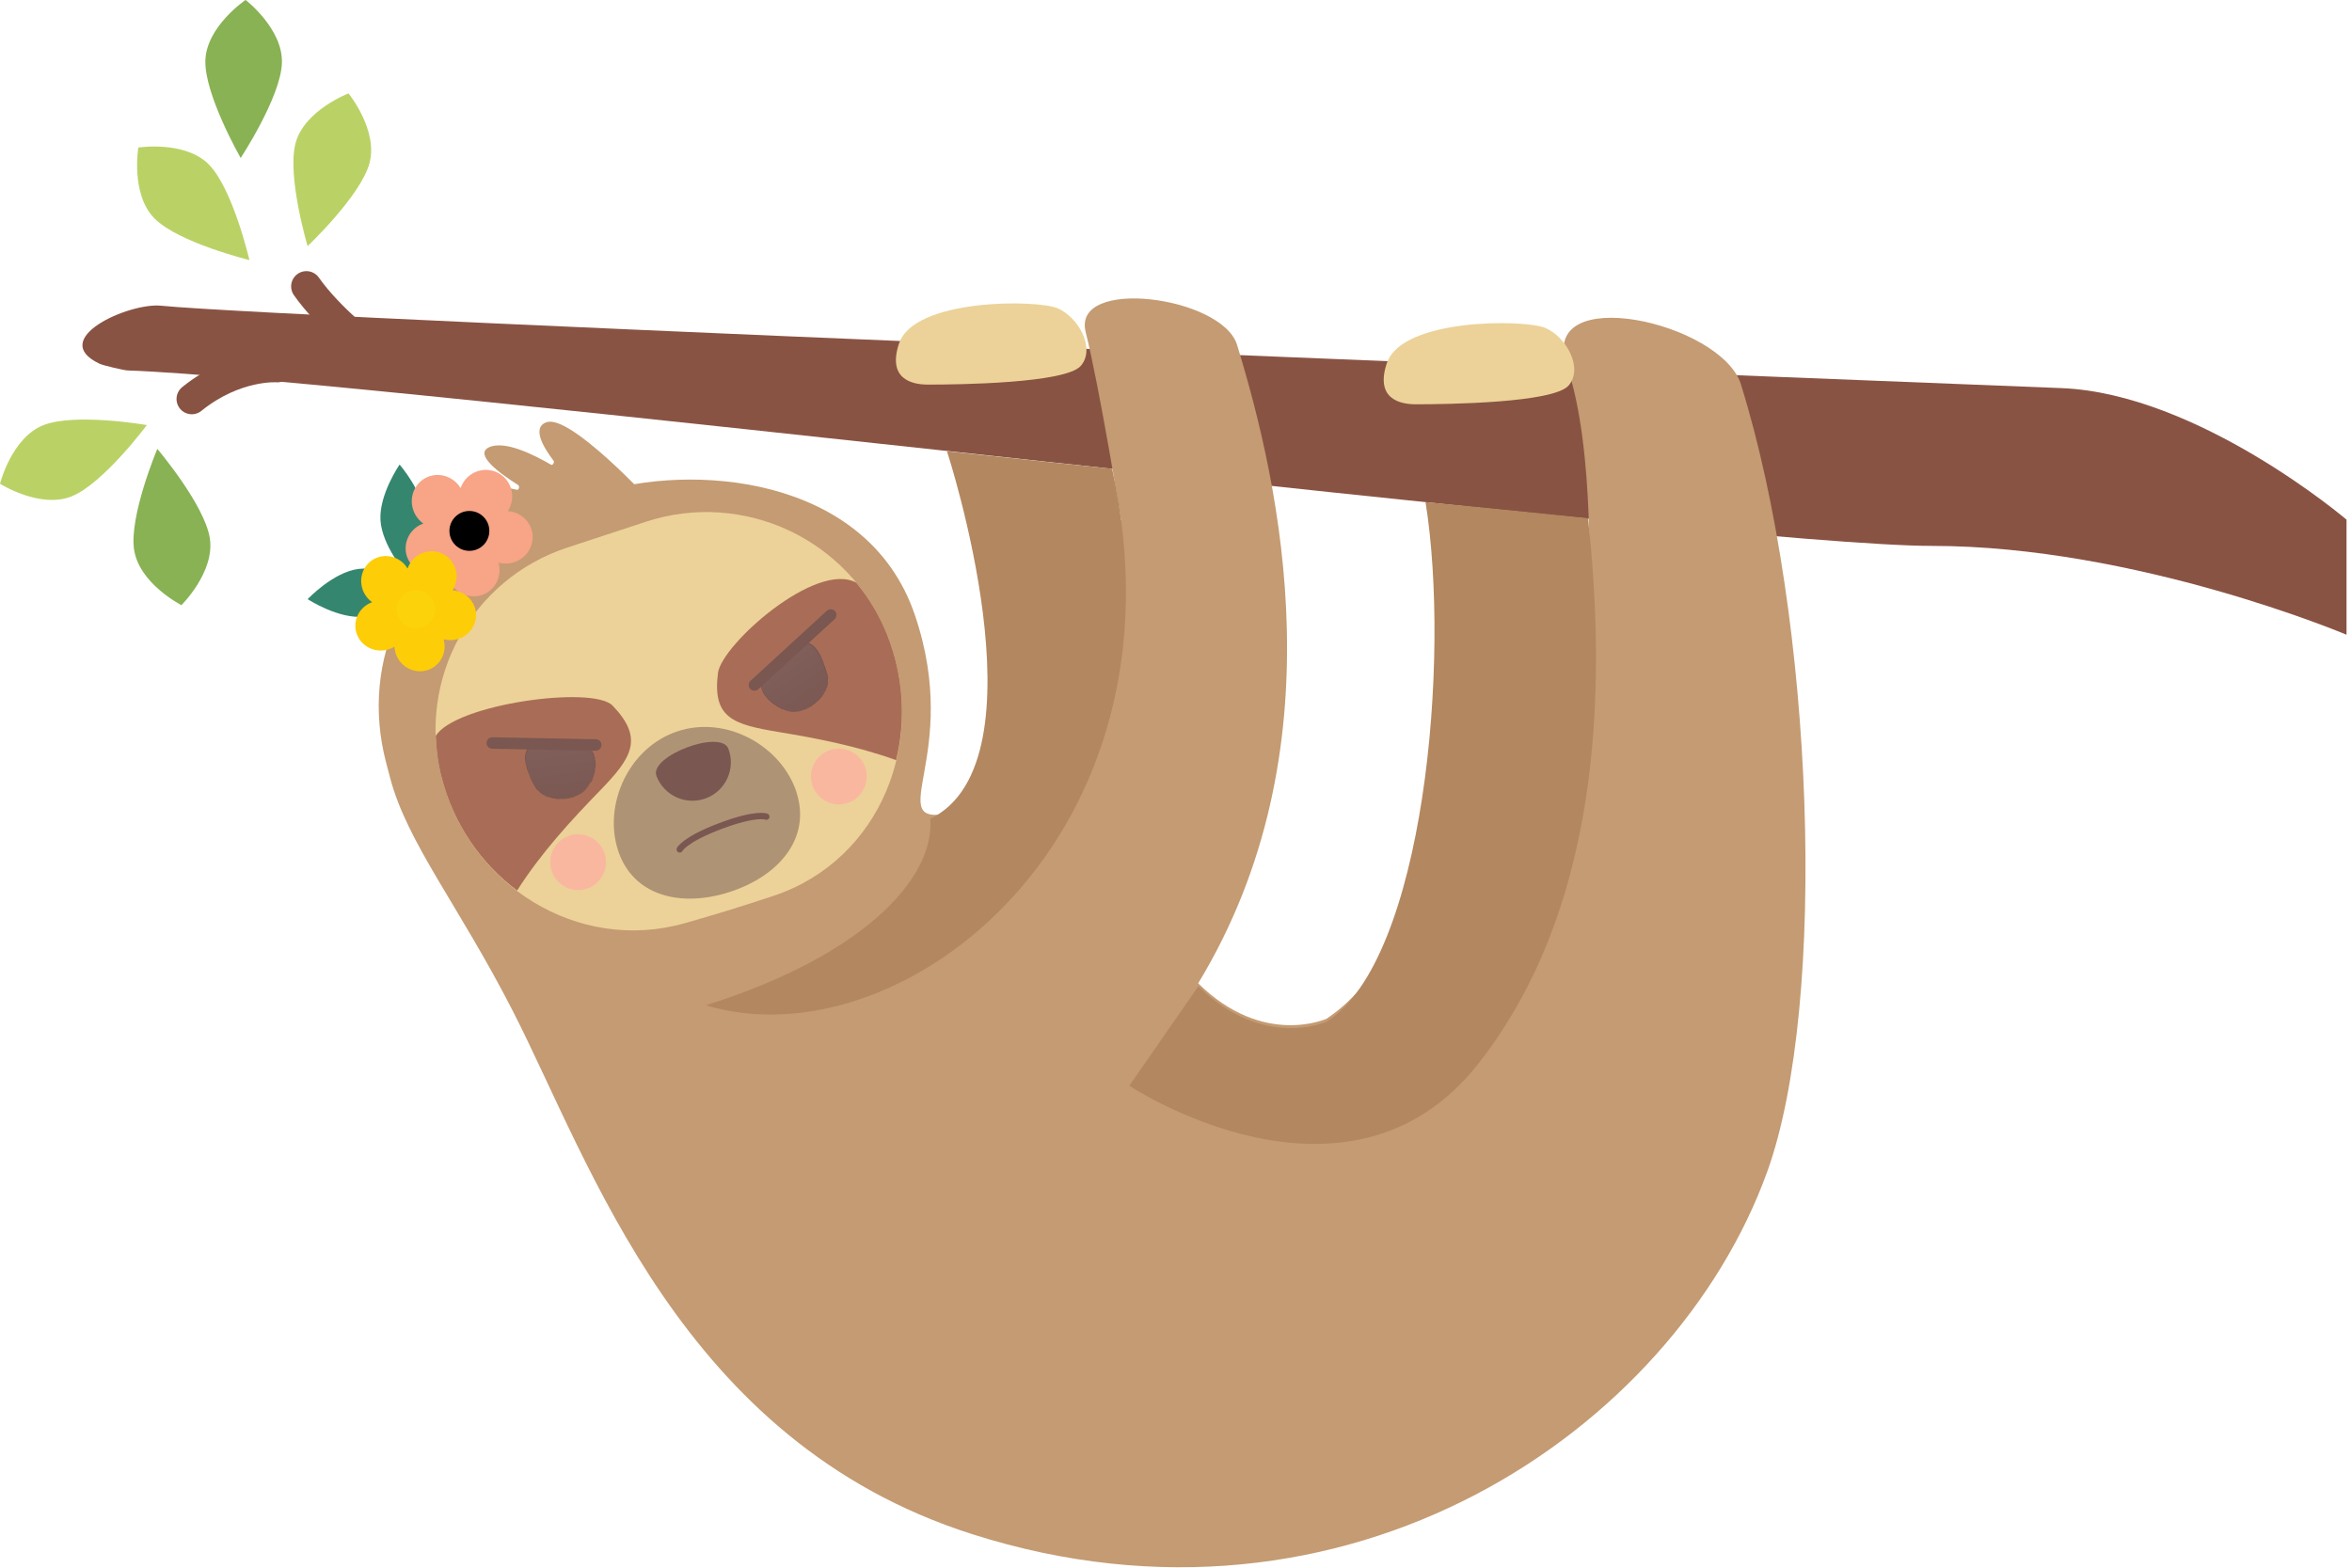 <svg width="369" height="246" viewBox="0 0 369 246" fill="none" xmlns="http://www.w3.org/2000/svg">
<g clip-path="url(#clip0_316_16449)">
<path d="M25.27 47.971C45.94 50.041 301.9 60.041 323.41 60.901C344.92 61.761 368.14 81.541 368.14 81.541V99.601C368.14 99.601 335.15 85.661 303.07 85.661C270.99 85.661 56.94 59.381 20.02 58.131C19.44 58.111 16.17 57.341 15.65 57.091C7.36 53.211 20.21 47.461 25.28 47.971H25.27Z" fill="#895343"/>
<path d="M85.79 66.239C83.361 67.039 85.26 70.209 86.841 72.289C87.04 72.549 86.71 73.079 86.441 72.919C83.811 71.379 79.171 69.049 76.721 70.189C74.331 71.299 78.391 74.289 81.29 76.109C81.561 76.279 81.41 76.929 81.111 76.859C77.831 76.079 72.77 75.319 73.21 78.149C73.861 82.309 82.501 85.299 82.501 85.299L101.9 78.459C101.9 78.459 89.481 65.039 85.79 66.249V66.239Z" fill="#C49B72"/>
<path d="M273.15 60.35C270.08 50.49 241.24 44.16 245.8 57.34C250.36 70.52 249.24 94.3 249.24 94.3L225.2 90.64C228.54 107.03 226.88 147.39 208.13 159.85C208.13 159.85 198.22 164.4 187.98 154.3C210.16 117.75 200.86 76.23 194.08 54.12C191.74 46.48 168.15 43.39 170.33 52.1C172.51 60.81 175.89 81.66 175.89 81.66L163.44 78.95C163.44 78.95 163.08 117.36 148.97 127.61C138.13 129.74 151.05 118.64 143.53 96.5C136 74.35 108.06 72.66 93.51 77.44L78.7 82.31C64.21 87.07 56.29 103.42 60.58 119.68L61.21 122.08C63.89 132.25 71.96 142.06 80.42 158.58C92.72 182.59 106.76 226.18 152.56 240.75C211.38 259.47 262.57 224.47 277.25 183.88C286.84 157.36 284.58 97.06 273.14 60.35H273.15Z" fill="#C49B72"/>
<path d="M232 166.821C211.46 193.111 177.18 170.371 177.18 170.371L188.01 154.761C198.25 164.871 208.16 160.311 208.16 160.311C223.44 150.561 227.61 103.491 223.65 78.791C232.65 79.621 249.15 81.331 249.15 81.331C251.53 103.941 252.55 140.521 232.01 166.811L232 166.821Z" fill="#B3875F"/>
<path d="M110.76 157.741C135.07 150.101 146.65 138.061 145.96 128.481C164.48 119.461 148.57 70.811 148.57 70.811C156.12 71.621 174.48 73.57 174.48 73.57C187.14 131.351 141.4 166.981 110.76 157.751V157.741Z" fill="#B3875F"/>
<path d="M69.279 121.971C65.34 106.631 73.97 90.861 89.01 85.921L101.3 81.881C116.64 76.841 133.24 84.621 139.19 99.621C145.71 116.071 138.18 134.951 121.4 140.561C116.73 142.121 112.12 143.541 107.5 144.851C90.669 149.651 73.62 138.921 69.269 121.971H69.279Z" fill="#ECD298"/>
<path d="M124.94 124.271C127.29 131.431 122.31 137.391 114.59 139.931C106.87 142.471 99.32 140.631 96.97 133.461C94.62 126.301 98.59 117.291 106.32 114.751C114.05 112.211 122.59 117.111 124.95 124.271H124.94Z" fill="#AF9375"/>
<path fill-rule="evenodd" clip-rule="evenodd" d="M68.36 115.492C68.43 117.642 68.73 119.812 69.28 121.972C71.17 129.342 75.48 135.522 81.13 139.742C84.89 133.822 89.69 128.632 94.08 124.112C99.14 118.902 101.07 115.912 96.12 110.732C93.06 107.512 71.34 110.492 68.35 115.502L68.36 115.492Z" fill="#A96D57"/>
<path fill-rule="evenodd" clip-rule="evenodd" d="M134.329 91.422C136.329 93.822 137.979 96.572 139.189 99.622C141.769 106.122 142.129 113.002 140.589 119.282C134.439 117.062 127.999 115.832 122.199 114.872C115.039 113.682 111.739 112.712 112.639 105.602C113.199 101.192 128.009 87.952 134.329 91.432V91.422Z" fill="#A96D57"/>
<path d="M90.699 139.672C93.118 139.672 95.079 137.711 95.079 135.292C95.079 132.873 93.118 130.912 90.699 130.912C88.28 130.912 86.319 132.873 86.319 135.292C86.319 137.711 88.28 139.672 90.699 139.672Z" fill="#FAB79F"/>
<path d="M131.6 126.231C134.019 126.231 135.98 124.27 135.98 121.851C135.98 119.432 134.019 117.471 131.6 117.471C129.181 117.471 127.22 119.432 127.22 121.851C127.22 124.27 129.181 126.231 131.6 126.231Z" fill="#FAB79F"/>
<path d="M56.289 89.27C60.3 88.79 65.2 92 65.2 92C65.2 92 61.19 96.27 57.179 96.75C53.169 97.23 48.27 94.02 48.27 94.02C48.27 94.02 52.279 89.75 56.289 89.27V89.27Z" fill="#35866F"/>
<path d="M66.669 81.21C66.9 85.24 63.669 89.92 63.669 89.92C63.669 89.92 59.929 85.64 59.69 81.61C59.459 77.58 62.69 72.9 62.69 72.9C62.69 72.9 66.43 77.18 66.669 81.21V81.21Z" fill="#35866F"/>
<path d="M79.679 80.2C79.749 80.09 79.819 79.969 79.879 79.85C80.949 77.799 80.179 75.279 78.149 74.21C76.119 73.139 73.599 73.939 72.529 75.98C72.429 76.18 72.339 76.379 72.269 76.59C71.429 75.2 69.849 74.359 68.179 74.559C65.909 74.829 64.329 76.919 64.639 79.219C64.809 80.45 65.479 81.49 66.409 82.15C66.249 82.21 66.089 82.279 65.929 82.359C63.859 83.409 63.039 85.9 64.099 87.919C65.159 89.939 67.699 90.73 69.779 89.68C69.889 89.62 69.999 89.559 70.099 89.499C70.099 89.62 70.119 89.749 70.129 89.87C70.439 92.169 72.529 93.82 74.799 93.549C77.069 93.279 78.649 91.189 78.339 88.889C78.309 88.689 78.269 88.49 78.219 88.29C79.209 88.559 80.299 88.469 81.279 87.969C83.349 86.919 84.169 84.43 83.109 82.409C82.419 81.09 81.089 80.299 79.679 80.2V80.2Z" fill="#F8A487"/>
<path d="M73.64 86.44C75.368 86.44 76.77 85.038 76.77 83.31C76.77 81.581 75.368 80.18 73.64 80.18C71.911 80.18 70.51 81.581 70.51 83.31C70.51 85.038 71.911 86.44 73.64 86.44Z" fill="black"/>
<path d="M71 92.631C71.07 92.521 71.13 92.411 71.19 92.301C72.21 90.361 71.47 87.961 69.54 86.951C67.61 85.941 65.22 86.691 64.2 88.631C64.1 88.821 64.02 89.011 63.95 89.211C63.16 87.891 61.66 87.091 60.06 87.281C57.91 87.541 56.4 89.521 56.7 91.711C56.86 92.881 57.5 93.861 58.38 94.491C58.23 94.551 58.08 94.611 57.93 94.691C55.96 95.691 55.18 98.051 56.19 99.971C57.2 101.891 59.61 102.641 61.58 101.641C61.69 101.591 61.79 101.531 61.89 101.471C61.89 101.591 61.91 101.701 61.92 101.821C62.22 104.011 64.2 105.571 66.36 105.311C68.51 105.051 70.02 103.071 69.72 100.881C69.69 100.691 69.65 100.501 69.6 100.311C70.54 100.561 71.57 100.481 72.51 100.011C74.48 99.011 75.26 96.651 74.25 94.731C73.59 93.481 72.33 92.721 70.99 92.631H71Z" fill="#FDCD08"/>
<path d="M65.259 98.56C66.905 98.56 68.239 97.225 68.239 95.58C68.239 93.934 66.905 92.6 65.259 92.6C63.614 92.6 62.279 93.934 62.279 95.58C62.279 97.225 63.614 98.56 65.259 98.56Z" fill="#FCD30A"/>
<path d="M141.06 53.881C143.42 46.811 162.69 46.991 165.92 48.371C169.15 49.751 171.91 54.601 169.59 57.381C167.28 60.151 150.4 60.351 145.58 60.351C142.99 60.351 139.2 59.431 141.05 53.881H141.06Z" fill="#ECD298"/>
<path d="M217.59 56.971C219.95 49.901 239.22 50.081 242.45 51.461C245.68 52.841 248.44 57.691 246.12 60.471C243.81 63.241 226.93 63.441 222.11 63.441C219.52 63.441 215.73 62.521 217.58 56.971H217.59Z" fill="#ECD298"/>
<path d="M58.2 55.069C58.2 55.069 51.61 49.999 48.07 44.94" stroke="#895343" stroke-width="4.79" stroke-linecap="round" stroke-linejoin="round"/>
<path d="M43.51 57.6C43.51 57.6 36.92 57.09 30.09 62.61" stroke="#895343" stroke-width="4.79" stroke-linecap="round" stroke-linejoin="round"/>
<path d="M57.98 25.58C56.59 30.75 48.26 38.62 48.26 38.62C48.26 38.62 44.99 27.63 46.37 22.46C47.76 17.29 54.68 14.66 54.68 14.66C54.68 14.66 59.36 20.41 57.97 25.58H57.98Z" fill="#BAD265"/>
<path d="M32.78 25.829C36.54 29.639 39.13 40.809 39.13 40.809C39.13 40.809 27.99 38.079 24.23 34.269C20.47 30.459 21.7 23.149 21.7 23.149C21.7 23.149 29.02 22.019 32.78 25.819V25.829Z" fill="#BAD265"/>
<path d="M44.23 9.87C44.06 15.22 37.76 24.79 37.76 24.79C37.76 24.79 32.06 14.84 32.22 9.49C32.39 4.14 38.53 -0.01 38.53 -0.01C38.53 -0.01 44.4 4.51 44.23 9.86V9.87Z" fill="#88B253"/>
<path d="M21.04 86.299C20.23 81.01 24.68 70.439 24.68 70.439C24.68 70.439 32.1 79.18 32.92 84.469C33.74 89.76 28.46 94.959 28.46 94.959C28.46 94.959 21.86 91.59 21.05 86.299H21.04Z" fill="#88B253"/>
<path d="M6.77 66.73C11.74 64.74 23.04 66.7 23.04 66.7C23.04 66.7 16.2 75.9 11.23 77.89C6.26 79.88 0 75.91 0 75.91C0 75.91 1.8 68.72 6.77 66.73V66.73Z" fill="#BAD265"/>
<path d="M110.761 125.261C107.651 126.441 104.171 124.871 102.991 121.761C101.811 118.651 113.091 114.381 114.271 117.491C115.451 120.601 113.881 124.081 110.771 125.261H110.761Z" fill="#7A5751"/>
<path d="M106.641 133.29C106.641 133.29 107.351 131.76 113.021 129.62C118.691 127.48 120.231 128.15 120.231 128.15" stroke="#7A5751" stroke-width="0.99" stroke-miterlimit="10" stroke-linecap="round"/>
<path d="M92.66 122.7C93.56 120.61 94.16 116.8 90.2 116.66C84.46 116.46 80.16 115.68 83.79 123.11C85.37 126.35 91.22 126 92.65 122.7H92.66Z" fill="url(#paint0_linear_316_16449)"/>
<path d="M92.72 122.721C92.72 122.721 92.7 122.701 92.68 122.751V122.791L92.72 122.721V122.721Z" fill="#7A5751"/>
<path d="M92.52 122.981C92.51 123.031 92.5 123.101 92.54 123.091C92.54 123.031 92.56 123.021 92.56 122.951C92.58 122.911 92.61 122.881 92.61 122.891C92.61 122.871 92.65 122.831 92.65 122.801C92.6 122.841 92.56 122.911 92.54 122.991C92.53 123.001 92.53 122.991 92.52 122.981V122.981Z" fill="#7A5751"/>
<path d="M85.6 124.74L85.62 124.76C85.62 124.76 85.6 124.75 85.6 124.74Z" fill="#7A5751"/>
<path d="M92.231 123.55C92.231 123.55 92.251 123.52 92.251 123.51L92.231 123.54V123.55Z" fill="#7A5751"/>
<path d="M89.97 124.95H90L90.01 124.93L89.97 124.95Z" fill="#7A5751"/>
<path d="M90.84 124.57C90.84 124.57 90.83 124.6 90.82 124.62C90.82 124.61 90.84 124.59 90.85 124.58C90.85 124.58 90.85 124.58 90.83 124.57H90.84Z" fill="#7A5751"/>
<path d="M92.66 122.7V122.68L92.65 122.67L92.66 122.7Z" fill="#7A5751"/>
<path d="M83.37 117.231C83.29 117.261 83.47 117.121 83.35 117.181C83.37 117.181 83.27 117.281 83.37 117.231Z" fill="#7A5751"/>
<path d="M92.21 123.57L92.19 123.6L92.21 123.57Z" fill="#7A5751"/>
<path d="M84.49 123.95L84.47 123.92L84.49 123.95Z" fill="#7A5751"/>
<path d="M83.36 121.98C83.36 121.98 83.36 121.95 83.34 121.93C83.34 121.93 83.35 121.96 83.36 121.98Z" fill="#7A5751"/>
<path d="M83.07 121.221V121.241L83.08 121.261L83.07 121.221Z" fill="#7A5751"/>
<path d="M93.39 119.18C93.39 119.18 93.38 119.21 93.37 119.22C93.39 119.2 93.41 119.33 93.39 119.18Z" fill="#7A5751"/>
<path d="M92.22 123.541C92.22 123.541 92.22 123.561 92.22 123.571L92.24 123.551L92.22 123.541Z" fill="#7A5751"/>
<path d="M83.17 122.03L83.12 121.91L83.17 122.03Z" fill="#7A5751"/>
<path d="M82.97 121.541C82.97 121.541 82.97 121.491 82.97 121.461H82.96L82.98 121.541H82.97Z" fill="#7A5751"/>
<path d="M93.46 120.09C93.46 119.96 93.43 120.03 93.41 120C93.41 119.85 93.44 119.93 93.46 119.88C93.45 119.78 93.42 119.71 93.42 119.64C93.42 119.64 93.42 119.62 93.43 119.64C93.4 119.54 93.43 119.34 93.37 119.23V119.21C93.36 119.23 93.34 119.24 93.33 119.23C93.33 119.17 93.3 119.13 93.31 119.11C93.31 119.14 93.32 119.15 93.33 119.16L93.31 119.1C93.33 119.04 93.33 119.18 93.35 119.18C93.32 119.07 93.29 118.94 93.27 118.85C93.3 118.82 93.32 119.05 93.33 118.93V119.07C93.37 118.96 93.34 119.15 93.38 119.05C93.37 118.87 93.33 118.85 93.29 118.67C93.26 118.63 93.27 118.69 93.24 118.65C93.15 118.41 93.26 118.43 93.15 118.27C93.11 118.23 93.07 118.23 93.03 118.1L93.08 118.13C93.01 117.96 92.99 118.06 92.92 117.89C92.95 117.91 93.01 118 93 117.98C92.96 117.86 92.94 117.92 92.89 117.84V117.81C92.81 117.64 92.63 117.52 92.49 117.37C92.5 117.37 92.54 117.39 92.51 117.35C92.3 117.2 92.06 116.99 91.83 116.89H91.73C91.73 116.89 91.7 116.85 91.73 116.85C91.64 116.8 91.72 116.86 91.67 116.85C91.62 116.83 91.61 116.81 91.64 116.81C91.47 116.75 91.15 116.73 90.98 116.65H91.02C90.88 116.6 90.85 116.68 90.73 116.64H90.76C90.46 116.59 90.12 116.59 89.89 116.54C89.84 116.58 89.59 116.51 89.57 116.56C89.4 116.53 89.45 116.52 89.21 116.49C89.15 116.49 89.11 116.52 89.03 116.52V116.49L88.92 116.51L88.86 116.47H88.78C88.78 116.47 88.84 116.49 88.84 116.5C88.72 116.5 88.55 116.47 88.55 116.45H88.27C88.27 116.45 88.32 116.45 88.36 116.45C88.21 116.47 88.33 116.42 88.2 116.44C88.22 116.44 88.19 116.46 88.19 116.46C88.12 116.44 87.97 116.44 87.85 116.44L87.87 116.42H87.2C87.28 116.42 87.26 116.45 87.2 116.45L87.17 116.42C87.17 116.42 87.24 116.43 87.15 116.45C87.06 116.45 87.09 116.42 87.15 116.41H87.04C87.04 116.41 87.06 116.41 87.07 116.4C87.03 116.42 86.89 116.37 86.83 116.4H86.3C86.3 116.4 86.22 116.42 86.17 116.44C86.03 116.44 85.88 116.42 85.71 116.44C85.59 116.46 85.68 116.46 85.62 116.48C85.62 116.46 85.44 116.47 85.53 116.45C85.33 116.47 85.27 116.48 85.02 116.52C85.05 116.52 85.08 116.52 85.06 116.54C85.01 116.54 84.95 116.54 84.96 116.54H84.97C84.69 116.58 84.3 116.59 84.09 116.68H84.1C84.02 116.69 83.95 116.74 83.88 116.78C83.78 116.82 83.94 116.74 83.85 116.76C83.62 116.9 83.45 116.89 83.29 117.05C83.2 117.07 83.07 117.16 82.95 117.26C82.85 117.39 82.76 117.52 82.67 117.61H82.69C82.67 117.66 82.64 117.66 82.61 117.69C82.62 117.69 82.66 117.65 82.65 117.68C82.44 118.14 82.31 118.67 82.35 119.17C82.37 119.35 82.44 119.27 82.43 119.5L82.39 119.44C82.44 119.81 82.54 120.17 82.65 120.52C82.64 120.5 82.63 120.5 82.62 120.47C82.62 120.55 82.69 120.74 82.71 120.74C82.73 120.79 82.7 120.76 82.71 120.79C82.72 120.86 82.8 120.96 82.8 121C82.8 121 82.79 120.98 82.78 120.97C82.81 121.01 82.86 121.19 82.86 121.13C82.9 121.26 82.96 121.37 82.98 121.47C83.03 121.53 83.05 121.69 83.09 121.7C83.05 121.7 83.14 121.93 83.2 122C83.18 121.98 83.22 122.07 83.19 122.05C83.23 122.14 83.27 122.21 83.29 122.19C83.32 122.37 83.47 122.5 83.46 122.61C83.61 122.86 83.7 123.1 83.86 123.32C83.82 123.33 83.71 123.07 83.68 123.1C83.81 123.31 83.92 123.41 84.04 123.63C84.07 123.69 84.01 123.61 83.99 123.59C84.12 123.8 84.29 123.96 84.45 124.12C84.45 124.12 84.43 124.11 84.41 124.09C84.44 124.12 84.47 124.17 84.48 124.15L84.45 124.12C84.42 124.05 84.6 124.21 84.62 124.2C84.53 124.2 84.78 124.34 84.65 124.32C84.67 124.34 84.71 124.35 84.71 124.34C84.74 124.37 84.75 124.38 84.71 124.37C84.84 124.46 84.81 124.41 84.92 124.5C84.92 124.5 84.89 124.5 84.87 124.5C84.94 124.53 85 124.56 85.09 124.64C85.09 124.64 85.09 124.66 85.06 124.64C85.24 124.74 85.39 124.77 85.57 124.89C85.5 124.89 85.63 124.94 85.63 124.97C85.67 124.99 85.71 124.99 85.75 125.01L85.71 124.98C85.81 125.02 85.9 125.03 85.98 125.07L85.9 125.05L86.09 125.11L85.99 125.06C86.09 125.08 85.99 125.02 86.12 125.07C86.09 125.07 86.22 125.11 86.26 125.15C86.31 125.16 86.37 125.15 86.44 125.18C86.46 125.2 86.41 125.21 86.42 125.22C86.48 125.21 86.66 125.27 86.73 125.26C86.71 125.26 86.7 125.28 86.71 125.28H86.76C86.76 125.28 86.81 125.29 86.8 125.3C86.94 125.34 86.76 125.25 86.93 125.3C86.92 125.3 86.93 125.3 86.89 125.3C87.06 125.34 87.22 125.33 87.38 125.36C87.42 125.4 87.24 125.36 87.29 125.39C87.52 125.42 87.77 125.39 87.99 125.39H87.95C87.98 125.34 88.12 125.41 88.23 125.39C88.2 125.39 88.19 125.42 88.2 125.41C88.35 125.43 88.51 125.37 88.74 125.34L88.71 125.36C88.8 125.36 88.95 125.34 89.04 125.33C89.07 125.31 89.12 125.3 89.08 125.29C89.38 125.29 89.63 125.15 89.89 125.11C89.86 125.12 89.82 125.15 89.85 125.14L90.06 125.06C90.06 125.06 90.03 125.06 89.98 125.06C90 125.04 90.06 125.01 90.11 124.99C90.02 125.04 90.12 125.02 90.17 125.02V125C90.29 125 90.17 124.95 90.33 124.93C90.38 124.91 90.43 124.87 90.48 124.85C90.51 124.86 90.43 124.89 90.43 124.91C90.51 124.87 90.57 124.79 90.66 124.77L90.55 124.84C90.64 124.83 90.65 124.81 90.71 124.79L90.85 124.74H90.81C90.88 124.65 91.01 124.64 91.11 124.51C91.01 124.63 91.11 124.54 91.11 124.57C91.15 124.55 91.2 124.53 91.19 124.54C91.24 124.48 91.3 124.49 91.37 124.4C91.37 124.4 91.44 124.36 91.43 124.38C91.5 124.32 91.4 124.38 91.4 124.37C91.51 124.28 91.69 124.18 91.82 124.01C91.94 123.87 91.95 123.84 92.04 123.7C92.09 123.67 92.04 123.76 92.04 123.76C92.11 123.7 92.15 123.64 92.19 123.57C92.19 123.59 92.2 123.57 92.23 123.57C92.27 123.51 92.23 123.51 92.3 123.45C92.3 123.47 92.3 123.49 92.29 123.53L92.42 123.32C92.42 123.32 92.41 123.37 92.4 123.4C92.46 123.33 92.51 123.18 92.51 123.14L92.47 123.19C92.47 123.19 92.5 123.19 92.49 123.21C92.47 123.29 92.43 123.31 92.42 123.31L92.44 123.25C92.38 123.28 92.3 123.45 92.23 123.54V123.48L92.18 123.6C92.18 123.6 92.13 123.62 92.16 123.57C92.09 123.63 92.12 123.64 92.06 123.68L92.02 123.75C92.02 123.75 91.99 123.75 92.02 123.71C91.92 123.82 91.87 123.9 91.81 123.92C91.67 124.06 91.81 123.94 91.72 124.07L91.6 124.09V124.12C91.6 124.12 91.55 124.16 91.55 124.15C91.5 124.22 91.57 124.15 91.55 124.2C91.46 124.26 91.33 124.38 91.28 124.36C91.26 124.4 91.37 124.32 91.28 124.39C91.23 124.37 91.18 124.47 91.09 124.5C91.1 124.46 91.18 124.42 91.09 124.46C91.06 124.53 90.93 124.56 90.87 124.6C90.88 124.63 90.72 124.69 90.61 124.76C90.61 124.74 90.38 124.86 90.26 124.89C90.26 124.89 90.13 124.96 90.04 125C90.04 124.98 90.04 124.97 90.09 124.94L90.01 124.97C90.01 124.97 89.97 125 89.92 125.02V124.99C89.82 125.03 89.72 125.1 89.57 125.12C89.57 125.14 89.7 125.16 89.55 125.21C89.55 125.2 89.53 125.18 89.57 125.17C89.56 125.17 89.53 125.19 89.5 125.19L89.56 125.16C89.49 125.16 89.53 125.18 89.48 125.19C89.48 125.17 89.44 125.19 89.44 125.17C89.45 125.17 89.49 125.17 89.51 125.16C89.45 125.17 89.37 125.18 89.35 125.16C89.35 125.16 89.35 125.18 89.31 125.2C89.2 125.23 89.27 125.19 89.2 125.2C89.17 125.22 89.1 125.22 89.1 125.25C89.07 125.25 89.06 125.25 89.04 125.25C88.98 125.28 88.76 125.29 88.83 125.31C88.64 125.36 88.42 125.35 88.23 125.37C88.11 125.37 87.97 125.37 87.89 125.38C87.86 125.38 87.81 125.36 87.82 125.35C87.73 125.35 87.72 125.37 87.59 125.35C87.68 125.35 87.56 125.34 87.68 125.35C87.56 125.35 87.54 125.32 87.41 125.33C87.45 125.31 87.33 125.29 87.27 125.29L87.35 125.32L87.18 125.3L87.21 125.27C86.98 125.22 86.78 125.27 86.62 125.16C86.55 125.16 86.74 125.2 86.68 125.22C86.57 125.19 86.48 125.12 86.44 125.11C86.3 125.06 86.29 125.12 86.15 125.05C86.16 125.07 86.17 125.1 86.06 125.07C85.96 125.03 85.95 124.98 86.02 125C86.04 125 86.05 125.02 86.05 125.02C86.08 125.02 86.13 125.04 86.09 125.02H86.07C86.07 125.02 85.88 124.94 85.92 124.94C85.84 124.92 85.88 124.94 85.94 124.97C85.82 124.9 85.73 124.9 85.61 124.82C85.63 124.84 85.64 124.86 85.62 124.85C85.44 124.74 85.53 124.82 85.4 124.76C85.34 124.71 85.44 124.74 85.31 124.68C85.24 124.63 85.31 124.65 85.34 124.66C85.22 124.61 85.13 124.54 85.08 124.48L85.14 124.51C85.14 124.51 85.08 124.47 85.05 124.45L85.07 124.49C85.07 124.49 85.01 124.44 85.02 124.43C84.98 124.42 85.02 124.48 84.95 124.44C84.91 124.4 84.81 124.35 84.82 124.31C84.95 124.42 84.82 124.28 84.94 124.36C84.92 124.35 84.89 124.33 84.86 124.3C84.86 124.3 84.86 124.3 84.88 124.3C84.77 124.18 84.8 124.28 84.67 124.18C84.7 124.18 84.66 124.13 84.64 124.12C84.69 124.16 84.64 124.16 84.59 124.12C84.53 124.03 84.51 124.04 84.47 124L84.51 124.05C84.51 124.05 84.45 124 84.4 123.95C84.4 123.94 84.45 123.99 84.44 123.97C84.36 123.93 84.34 123.81 84.25 123.74C84.22 123.69 84.27 123.72 84.25 123.68C84.16 123.59 84.19 123.55 84.11 123.45C84.11 123.49 84.12 123.5 84.05 123.43L84.18 123.61L84.08 123.5C84.12 123.56 84.17 123.61 84.18 123.65C84.13 123.6 84.14 123.6 84.14 123.65C84.12 123.55 84.03 123.5 83.99 123.4L84.04 123.38C83.98 123.23 83.86 123.16 83.79 122.95L83.81 123.02C83.81 123.02 83.75 122.9 83.72 122.84C83.74 122.84 83.72 122.8 83.72 122.76C83.71 122.76 83.66 122.62 83.62 122.62L83.6 122.52C83.54 122.36 83.47 122.36 83.41 122.21C83.45 122.25 83.43 122.17 83.49 122.27C83.47 122.22 83.45 122.17 83.44 122.18C83.44 122.15 83.35 122.05 83.35 122C83.33 121.98 83.31 121.98 83.29 121.93C83.29 121.93 83.24 121.85 83.24 121.9C83.23 121.72 83.07 121.46 83.06 121.3L82.92 120.95C82.92 120.95 82.92 120.95 82.93 120.97C82.89 120.82 82.85 120.9 82.81 120.73C82.81 120.64 82.85 120.81 82.85 120.76C82.9 120.72 82.79 120.56 82.79 120.44V120.47C82.79 120.38 82.73 120.27 82.69 120.13C82.64 120.04 82.57 119.87 82.55 119.73C82.58 119.77 82.57 119.79 82.59 119.76C82.58 119.7 82.56 119.78 82.54 119.66C82.54 119.62 82.54 119.53 82.57 119.51V119.62C82.61 119.56 82.57 119.47 82.57 119.41H82.58C82.56 119.24 82.52 119.24 82.5 119.05V119.07C82.44 118.97 82.5 118.98 82.49 118.88L82.53 118.85C82.53 118.78 82.52 118.61 82.53 118.49C82.55 118.56 82.55 118.71 82.56 118.8C82.56 118.73 82.58 118.57 82.56 118.54C82.56 118.57 82.56 118.6 82.56 118.63C82.55 118.55 82.52 118.43 82.56 118.3C82.62 118.34 82.7 117.98 82.78 117.91C82.81 117.8 82.91 117.72 82.98 117.63C83.05 117.53 83.14 117.45 83.26 117.38C83.15 117.39 83.32 117.33 83.28 117.3C83.33 117.26 83.35 117.25 83.36 117.25L83.54 117.17C83.54 117.17 83.49 117.21 83.51 117.22C83.63 117.15 83.57 117.22 83.66 117.19C83.63 117.18 83.69 117.15 83.77 117.12L83.66 117.14C83.83 117.04 83.83 117.12 84 117.02L83.95 117.06C84.03 117 84.3 116.95 84.39 116.89C84.41 116.89 84.44 116.9 84.39 116.92C84.63 116.86 84.92 116.77 85.11 116.78L85.09 116.8C85.09 116.8 85.17 116.77 85.23 116.77C85.23 116.77 85.21 116.79 85.23 116.78C85.25 116.78 85.35 116.74 85.41 116.74L85.36 116.76C85.6 116.76 85.73 116.71 85.93 116.68C85.93 116.72 86.12 116.73 86.22 116.73C86.5 116.73 86.7 116.7 86.96 116.69C87.12 116.73 87.51 116.72 87.77 116.75C87.73 116.75 87.77 116.72 87.82 116.72C87.88 116.73 87.99 116.7 87.98 116.73H87.96C87.96 116.73 88.13 116.76 88.23 116.77L88.25 116.72C88.5 116.8 88.93 116.72 89.06 116.79L89.26 116.77V116.8C89.43 116.81 89.51 116.82 89.73 116.82L89.69 116.84C89.81 116.84 89.84 116.77 89.96 116.78L89.99 116.82C90.2 116.82 90.4 116.88 90.61 116.87C90.61 116.87 90.6 116.89 90.57 116.88C90.67 116.89 90.94 116.94 90.91 116.88C90.91 116.91 91.11 116.93 91.23 116.95L91.21 116.97C91.31 116.97 91.31 116.95 91.44 116.97C91.47 116.98 91.46 117 91.42 116.97C91.52 117.01 91.5 116.97 91.62 117.03H91.57C91.67 117.07 91.66 117.06 91.72 117.07C91.79 117.09 91.9 117.16 91.91 117.18C91.93 117.18 91.99 117.18 92.04 117.22C92.04 117.23 92.02 117.22 92.01 117.22C92.15 117.33 92.24 117.34 92.33 117.43V117.45L92.13 117.31C92.13 117.31 92.21 117.4 92.12 117.37C92.2 117.41 92.36 117.45 92.42 117.55V117.57C92.42 117.57 92.45 117.6 92.47 117.61L92.53 117.68C92.53 117.68 92.61 117.78 92.65 117.82C92.67 117.8 92.7 117.86 92.68 117.79C92.68 117.79 92.68 117.79 92.64 117.76L92.62 117.74L92.52 117.64C92.52 117.64 92.6 117.69 92.63 117.74C92.66 117.74 92.7 117.76 92.71 117.77C92.73 117.86 92.79 117.99 92.78 118.02C92.9 118.15 92.97 118.37 93.06 118.45C93.09 118.49 93.06 118.51 93.07 118.53C93.05 118.51 93.04 118.47 93.03 118.46C93.09 118.54 93.12 118.74 93.16 118.75C93.18 118.87 93.11 118.69 93.16 118.85L93.14 118.83C93.16 119.16 93.33 119.36 93.26 119.74C93.26 119.71 93.26 119.7 93.27 119.7C93.26 120.13 93.25 120.59 93.13 121C93.09 121.12 93.11 121.13 93.11 121.21L93.08 121.23V121.36C93.06 121.54 92.94 121.64 92.92 121.87L92.95 121.85C92.92 121.93 92.88 122.1 92.86 122.08C92.86 122.08 92.86 122.11 92.86 122.14H92.85L92.81 122.33C92.74 122.47 92.77 122.29 92.68 122.5C92.65 122.58 92.63 122.74 92.65 122.71C92.66 122.68 92.69 122.63 92.7 122.64L92.68 122.71C92.68 122.71 92.73 122.81 92.83 122.65L92.86 122.52L92.89 122.49L92.85 122.6C92.89 122.55 92.89 122.5 92.9 122.46C92.91 122.46 92.93 122.44 92.94 122.42V122.28C92.94 122.28 92.96 122.35 93 122.27C93 122.21 92.95 122.31 92.97 122.21C93.01 122.16 93.02 122.18 93.03 122.1C93.04 122.1 93.05 122.11 93.03 122.14C93.03 122.07 93.08 121.97 93.07 121.93C93.11 121.87 93.13 121.71 93.16 121.73C93.16 121.71 93.16 121.61 93.18 121.55C93.2 121.67 93.24 121.33 93.28 121.37C93.26 121.28 93.33 121.07 93.33 120.92C93.33 120.92 93.33 120.95 93.33 120.96C93.35 120.88 93.36 120.86 93.38 120.81C93.35 120.79 93.36 120.66 93.35 120.59C93.4 120.49 93.38 120.66 93.42 120.63C93.39 120.63 93.42 120.45 93.39 120.48C93.42 120.41 93.41 120.41 93.44 120.38C93.4 120.36 93.44 120.31 93.42 120.24C93.45 120.13 93.46 120.21 93.46 120.09C93.48 120.03 93.49 120.14 93.49 120.14L93.46 120.09ZM92.49 117.37L92.53 117.41L92.49 117.37ZM92.29 117.22L92.38 117.28C92.38 117.28 92.37 117.29 92.35 117.28C92.36 117.28 92.32 117.25 92.29 117.22ZM92.55 117.69L92.52 117.65L92.57 117.69C92.57 117.69 92.56 117.69 92.55 117.69Z" fill="#7A5751"/>
<path d="M92.62 117.721L92.63 117.731L92.62 117.711L92.61 117.701L92.62 117.721Z" fill="#7A5751"/>
<path d="M88.82 125.26H88.81L88.82 125.27V125.26Z" fill="#7A5751"/>
<path d="M90.67 124.79L90.75 124.76L90.67 124.79Z" fill="#7A5751"/>
<path d="M84.38 124.091H84.37C84.37 124.091 84.36 124.071 84.38 124.091Z" fill="#7A5751"/>
<path d="M86.23 125.141H86.16C86.16 125.141 86.22 125.151 86.23 125.141Z" fill="#7A5751"/>
<path d="M86.07 125.09C86.07 125.09 86.13 125.12 86.16 125.13C86.13 125.12 86.1 125.1 86.07 125.09Z" fill="#7A5751"/>
<path d="M92.47 123.221L92.48 123.201L92.47 123.221Z" fill="#7A5751"/>
<path d="M92.51 123.131L92.49 123.181C92.49 123.181 92.51 123.151 92.51 123.131Z" fill="#7A5751"/>
<path d="M91.99 123.841C91.99 123.841 92.07 123.771 92.11 123.721C92.11 123.721 92.01 123.801 92 123.841H91.99Z" fill="#7A5751"/>
<path d="M91.35 124.26C91.35 124.26 91.44 124.21 91.47 124.18C91.44 124.18 91.41 124.2 91.46 124.16C91.3 124.26 91.51 124.16 91.35 124.27V124.26Z" fill="#7A5751"/>
<path d="M90.96 124.5C91.02 124.45 90.96 124.49 90.96 124.48C90.92 124.52 90.91 124.52 90.96 124.5Z" fill="#7A5751"/>
<path d="M87.77 125.301V125.281C87.72 125.281 87.77 125.281 87.77 125.301Z" fill="#7A5751"/>
<path d="M87.12 125.361L87.18 125.381L87.21 125.361H87.12Z" fill="#7A5751"/>
<path d="M86.78 125.131L86.81 125.141L86.7 125.121L86.78 125.131Z" fill="#7A5751"/>
<path d="M83.14 121.35L83.12 121.38C83.12 121.38 83.17 121.41 83.14 121.35Z" fill="#7A5751"/>
<path d="M82.53 119.021C82.53 119.021 82.54 118.931 82.53 118.891C82.52 118.941 82.52 119.001 82.53 119.021Z" fill="#7A5751"/>
<path d="M77.231 116.59L93.471 116.9" stroke="#7A5751" stroke-width="1.8" stroke-miterlimit="10" stroke-linecap="round"/>
<path d="M122.81 111.29C120.75 110.32 117.781 107.86 120.651 105.14C124.821 101.18 127.531 97.75 129.721 105.73C130.681 109.2 126.071 112.82 122.801 111.29H122.81Z" fill="url(#paint1_linear_316_16449)"/>
<path d="M122.83 111.239C122.83 111.239 122.81 111.259 122.86 111.269L122.9 111.249L122.83 111.229V111.239Z" fill="#7A5751"/>
<path d="M123.1 111.399C123.16 111.399 123.22 111.399 123.2 111.359C123.14 111.359 123.13 111.359 123.07 111.359C123.03 111.349 123 111.319 123.01 111.319C122.99 111.319 122.95 111.289 122.91 111.299C122.96 111.339 123.03 111.369 123.11 111.379C123.12 111.389 123.11 111.389 123.1 111.399V111.399Z" fill="#7A5751"/>
<path d="M129.381 108.639V108.669C129.381 108.649 129.391 108.639 129.381 108.639Z" fill="#7A5751"/>
<path d="M127.461 110.71L127.531 110.67C127.531 110.67 127.491 110.69 127.461 110.71Z" fill="#7A5751"/>
<path d="M126.361 111.32L126.341 111.33L126.331 111.35L126.361 111.32Z" fill="#7A5751"/>
<path d="M125.441 111.62C125.441 111.62 125.461 111.59 125.471 111.58C125.471 111.59 125.451 111.6 125.431 111.61C125.431 111.61 125.431 111.61 125.441 111.62Z" fill="#7A5751"/>
<path d="M122.8 111.299L122.79 111.289L122.78 111.299H122.8Z" fill="#7A5751"/>
<path d="M126.121 100.83C126.221 100.84 125.971 100.88 126.121 100.88C126.101 100.88 126.241 100.83 126.121 100.83Z" fill="#7A5751"/>
<path d="M129.441 104.55C129.441 104.55 129.441 104.52 129.431 104.5C129.431 104.5 129.441 104.53 129.441 104.55Z" fill="#7A5751"/>
<path d="M129.15 103.779V103.789L129.16 103.819L129.15 103.779Z" fill="#7A5751"/>
<path d="M120.101 109.02C120.101 109.02 120.101 109.05 120.101 109.06C120.101 109.04 120.181 109.13 120.101 109.02Z" fill="#7A5751"/>
<path d="M129.241 104.579L129.211 104.449L129.241 104.579Z" fill="#7A5751"/>
<path d="M121.781 104.199L121.761 104.219L121.781 104.199Z" fill="#7A5751"/>
<path d="M129.061 104.099C129.061 104.099 129.061 104.049 129.051 104.029H129.041L129.061 104.099V104.099Z" fill="#7A5751"/>
<path d="M120.691 109.659C120.601 109.569 120.631 109.639 120.591 109.639C120.481 109.539 120.561 109.579 120.541 109.529C120.481 109.469 120.411 109.429 120.361 109.379C120.361 109.379 120.361 109.359 120.361 109.369C120.271 109.319 120.181 109.149 120.091 109.079V109.059C120.091 109.079 120.071 109.099 120.061 109.099C120.031 109.049 119.981 109.029 119.991 108.999C120.011 109.029 120.021 109.029 120.031 109.039L119.991 108.999C119.991 108.939 120.041 109.059 120.061 109.049C119.991 108.959 119.891 108.869 119.861 108.789C119.871 108.759 119.971 108.959 119.931 108.849L119.991 108.969C119.971 108.859 120.031 109.039 120.021 108.929C119.931 108.789 119.911 108.769 119.841 108.619C119.811 108.589 119.821 108.639 119.791 108.619C119.651 108.409 119.781 108.419 119.681 108.259C119.651 108.219 119.601 108.219 119.581 108.089L119.631 108.119C119.581 107.959 119.551 108.039 119.551 107.859C119.571 107.889 119.581 107.989 119.581 107.959C119.591 107.839 119.551 107.889 119.541 107.799L119.571 107.779C119.521 107.609 119.531 107.419 119.531 107.219C119.531 107.229 119.551 107.269 119.561 107.219C119.591 106.979 119.661 106.699 119.791 106.499V106.409C119.791 106.409 119.831 106.379 119.831 106.409C119.881 106.329 119.821 106.399 119.831 106.349C119.851 106.299 119.871 106.289 119.871 106.329C119.911 106.169 120.091 105.909 120.201 105.779V105.809C120.271 105.699 120.241 105.659 120.341 105.579V105.599C120.541 105.389 120.741 105.129 120.941 104.999C120.941 104.939 121.171 104.809 121.151 104.749C121.291 104.649 121.261 104.689 121.451 104.539C121.501 104.499 121.501 104.449 121.551 104.389L121.571 104.409L121.631 104.309L121.691 104.289L121.741 104.229C121.741 104.229 121.691 104.269 121.681 104.259C121.761 104.169 121.901 104.079 121.911 104.079L122.091 103.869C122.091 103.869 122.061 103.919 122.041 103.949C122.131 103.829 122.081 103.949 122.161 103.839C122.141 103.839 122.161 103.819 122.161 103.819C122.221 103.779 122.331 103.679 122.411 103.599V103.629L122.881 103.169C122.811 103.219 122.801 103.179 122.851 103.129H122.891C122.891 103.129 122.831 103.169 122.891 103.099C122.961 103.049 122.961 103.089 122.931 103.129L123.001 103.049C123.001 103.049 123.001 103.069 123.001 103.079C123.021 103.039 123.151 102.979 123.181 102.919H123.191L123.571 102.569C123.571 102.569 123.621 102.509 123.651 102.459C123.761 102.379 123.891 102.299 124.021 102.189C124.101 102.109 124.031 102.149 124.061 102.109C124.081 102.119 124.211 102.019 124.151 102.079C124.291 101.969 124.321 101.939 124.541 101.769C124.511 101.769 124.481 101.789 124.491 101.769C124.531 101.739 124.581 101.719 124.581 101.729C124.791 101.529 125.171 101.469 125.331 101.309C125.391 101.269 125.461 101.239 125.531 101.209C125.631 101.179 125.481 101.249 125.561 101.229C125.781 101.119 125.921 101.079 126.111 101.049C126.191 101.079 126.321 101.049 126.461 101.049C126.601 101.069 126.741 101.089 126.841 101.129V101.109C126.841 101.109 126.891 101.129 126.931 101.139C126.931 101.129 126.881 101.119 126.911 101.109C127.331 101.269 127.701 101.609 127.961 102.009C128.061 102.149 128.081 102.039 128.181 102.239L128.121 102.209C128.371 102.459 128.471 102.839 128.671 103.129C128.651 103.109 128.651 103.119 128.631 103.089C128.641 103.159 128.751 103.329 128.771 103.329C128.791 103.379 128.761 103.349 128.771 103.379C128.791 103.449 128.861 103.539 128.861 103.589C128.861 103.589 128.851 103.569 128.841 103.559C128.871 103.599 128.921 103.769 128.931 103.719C128.971 103.849 129.031 103.949 129.061 104.049C129.111 104.099 129.131 104.259 129.171 104.269C129.131 104.269 129.221 104.499 129.261 104.569C129.241 104.549 129.261 104.639 129.241 104.619C129.271 104.709 129.301 104.789 129.321 104.769C129.321 104.949 129.461 105.099 129.431 105.209C129.521 105.469 129.651 105.719 129.691 105.959C129.651 105.959 129.641 105.689 129.591 105.709C129.671 105.939 129.711 106.059 129.751 106.299C129.751 106.359 129.731 106.269 129.721 106.249C129.801 106.479 129.721 106.699 129.761 106.909C129.761 106.909 129.761 106.889 129.751 106.859C129.751 106.899 129.751 106.959 129.761 106.949V106.909C129.781 106.839 129.821 107.079 129.821 107.089C129.781 107.009 129.771 107.299 129.721 107.179C129.721 107.209 129.721 107.239 129.731 107.239C129.721 107.279 129.711 107.289 129.701 107.239C129.681 107.389 129.711 107.339 129.691 107.469C129.691 107.469 129.691 107.439 129.671 107.419C129.671 107.489 129.681 107.559 129.651 107.669C129.651 107.669 129.641 107.669 129.651 107.639C129.591 107.829 129.581 107.969 129.501 108.169C129.481 108.099 129.461 108.229 129.431 108.229C129.421 108.269 129.401 108.299 129.391 108.339L129.431 108.309C129.381 108.399 129.361 108.489 129.311 108.559L129.331 108.489L129.251 108.659L129.311 108.569C129.281 108.669 129.351 108.569 129.281 108.699C129.281 108.669 129.231 108.789 129.191 108.829C129.181 108.879 129.151 108.929 129.101 108.989C129.081 108.999 129.081 108.959 129.061 108.959C129.061 109.019 128.931 109.159 128.921 109.229C128.921 109.209 128.921 109.199 128.911 109.199V109.249C128.911 109.249 128.861 109.289 128.861 109.269C128.781 109.379 128.921 109.259 128.811 109.389C128.811 109.379 128.811 109.389 128.821 109.359C128.711 109.489 128.611 109.619 128.501 109.729C128.441 109.739 128.581 109.619 128.531 109.639C128.391 109.819 128.241 110.009 128.071 110.149L128.101 110.129C128.101 110.189 127.961 110.219 127.901 110.309C127.921 110.289 127.901 110.269 127.901 110.269C127.791 110.359 127.671 110.459 127.491 110.609L127.511 110.579C127.431 110.619 127.321 110.709 127.241 110.759C127.221 110.779 127.171 110.809 127.211 110.809C126.921 110.879 126.751 111.129 126.471 111.169C126.501 111.159 126.531 111.129 126.511 111.139L126.311 111.229C126.311 111.229 126.341 111.229 126.391 111.229C126.371 111.249 126.311 111.279 126.261 111.309C126.351 111.259 126.251 111.279 126.201 111.279V111.299C126.081 111.299 126.201 111.349 126.041 111.379C125.991 111.379 125.941 111.419 125.871 111.429C125.841 111.409 125.931 111.399 125.931 111.379C125.841 111.399 125.771 111.469 125.691 111.469L125.811 111.419C125.721 111.419 125.711 111.419 125.641 111.439L125.491 111.469H125.531C125.441 111.559 125.311 111.539 125.171 111.589C125.311 111.529 125.191 111.559 125.201 111.539C125.161 111.539 125.101 111.539 125.121 111.529C125.051 111.559 125.001 111.529 124.911 111.569C124.911 111.569 124.831 111.569 124.851 111.559C124.761 111.579 124.871 111.569 124.871 111.579C124.731 111.639 124.541 111.549 124.331 111.599C124.151 111.609 124.121 111.659 123.951 111.639C123.901 111.619 124.001 111.619 124.001 111.619C123.911 111.589 123.851 111.579 123.761 111.579C123.781 111.579 123.761 111.569 123.741 111.549C123.671 111.549 123.691 111.569 123.601 111.549C123.621 111.549 123.641 111.529 123.671 111.529H123.431C123.431 111.529 123.481 111.509 123.521 111.499C123.431 111.499 123.291 111.439 123.251 111.459L123.301 111.489C123.301 111.489 123.291 111.459 123.311 111.469C123.391 111.469 123.421 111.519 123.421 111.529H123.361C123.401 111.599 123.591 111.559 123.711 111.579L123.651 111.609H123.781C123.781 111.609 123.821 111.639 123.761 111.629C123.841 111.659 123.841 111.629 123.911 111.659H123.991C123.991 111.659 124.001 111.689 123.951 111.679C124.101 111.739 124.201 111.669 124.251 111.699H124.241C124.451 111.699 124.261 111.669 124.421 111.649L124.531 111.719L124.551 111.689C124.551 111.689 124.611 111.689 124.611 111.699C124.691 111.679 124.601 111.689 124.641 111.669C124.751 111.709 124.921 111.629 124.951 111.669C124.981 111.639 124.851 111.669 124.951 111.639C124.991 111.679 125.081 111.619 125.171 111.619C125.141 111.649 125.051 111.649 125.151 111.659C125.201 111.609 125.341 111.649 125.411 111.619C125.411 111.589 125.581 111.559 125.701 111.509C125.701 111.519 125.951 111.459 126.071 111.429C126.071 111.429 126.201 111.349 126.291 111.309C126.291 111.329 126.291 111.339 126.241 111.369L126.321 111.339C126.321 111.339 126.361 111.309 126.411 111.279V111.309L126.751 111.139C126.751 111.139 126.621 111.139 126.751 111.049C126.761 111.049 126.781 111.069 126.751 111.099C126.761 111.099 126.791 111.069 126.811 111.059L126.761 111.109C126.821 111.079 126.781 111.079 126.831 111.049C126.831 111.069 126.871 111.049 126.871 111.049C126.861 111.049 126.821 111.069 126.811 111.079C126.871 111.049 126.941 111.029 126.971 111.029C126.971 111.029 126.961 111.009 127.001 110.979C127.101 110.919 127.051 110.979 127.111 110.949C127.131 110.929 127.201 110.899 127.191 110.879C127.221 110.859 127.231 110.879 127.251 110.879C127.301 110.849 127.481 110.709 127.411 110.729C127.561 110.589 127.761 110.509 127.911 110.369C127.991 110.289 128.101 110.199 128.151 110.129C128.181 110.109 128.221 110.089 128.221 110.099C128.281 110.029 128.291 110.019 128.391 109.939C128.341 110.019 128.421 109.929 128.331 110.009C128.421 109.939 128.451 109.919 128.511 109.809C128.501 109.859 128.591 109.759 128.621 109.719L128.551 109.769L128.671 109.639V109.679C128.871 109.529 128.901 109.309 129.051 109.189C129.071 109.129 128.961 109.289 128.981 109.229C129.051 109.139 129.151 109.069 129.171 109.039C129.271 108.919 129.221 108.899 129.301 108.759C129.281 108.769 129.251 108.779 129.301 108.669C129.351 108.569 129.401 108.569 129.381 108.639C129.371 108.659 129.361 108.669 129.361 108.669C129.351 108.699 129.331 108.749 129.361 108.709V108.689C129.361 108.689 129.461 108.509 129.461 108.549C129.491 108.469 129.461 108.509 129.431 108.559C129.511 108.439 129.541 108.369 129.601 108.229C129.591 108.249 129.571 108.269 129.581 108.239C129.661 108.039 129.591 108.139 129.641 107.999C129.681 107.929 129.671 108.039 129.701 107.899C129.741 107.819 129.731 107.899 129.731 107.929C129.751 107.789 129.841 107.699 129.851 107.619V107.579L129.831 107.619C129.831 107.619 129.851 107.539 129.861 107.549C129.861 107.499 129.821 107.569 129.821 107.489C129.841 107.439 129.841 107.319 129.871 107.309C129.831 107.479 129.901 107.299 129.871 107.439C129.871 107.409 129.871 107.379 129.891 107.339C129.891 107.339 129.891 107.339 129.891 107.359C129.951 107.199 129.871 107.279 129.901 107.109C129.911 107.129 129.941 107.069 129.941 107.039C129.931 107.109 129.911 107.069 129.901 107.009C129.911 106.899 129.901 106.889 129.901 106.829V106.899C129.901 106.899 129.881 106.819 129.881 106.739C129.891 106.739 129.881 106.809 129.891 106.779C129.861 106.689 129.921 106.589 129.901 106.459C129.911 106.399 129.931 106.459 129.941 106.399C129.901 106.269 129.941 106.249 129.901 106.109C129.891 106.149 129.901 106.159 129.851 106.059L129.911 106.289L129.851 106.149C129.861 106.219 129.891 106.289 129.891 106.339C129.861 106.269 129.871 106.279 129.851 106.309C129.871 106.209 129.801 106.129 129.801 106.009H129.851C129.851 105.829 129.781 105.709 129.721 105.509V105.579C129.721 105.579 129.691 105.449 129.661 105.389C129.681 105.389 129.671 105.349 129.671 105.319C129.661 105.319 129.631 105.169 129.591 105.159V105.059C129.541 104.889 129.481 104.889 129.441 104.729C129.471 104.769 129.461 104.699 129.511 104.799C129.491 104.749 129.481 104.699 129.471 104.699C129.471 104.669 129.401 104.559 129.401 104.509C129.391 104.489 129.371 104.489 129.351 104.429C129.351 104.429 129.311 104.339 129.311 104.399C129.311 104.219 129.141 103.959 129.131 103.799L128.981 103.449C128.981 103.449 128.981 103.449 128.991 103.469C128.951 103.319 128.911 103.399 128.861 103.239C128.851 103.149 128.911 103.319 128.901 103.259C128.951 103.209 128.801 103.079 128.781 102.959L128.801 102.979C128.781 102.889 128.681 102.799 128.621 102.659C128.541 102.589 128.461 102.419 128.381 102.309C128.421 102.329 128.431 102.359 128.431 102.319C128.391 102.269 128.411 102.349 128.331 102.259C128.321 102.219 128.271 102.139 128.291 102.119L128.361 102.219C128.361 102.149 128.271 102.089 128.241 102.039H128.261C128.151 101.889 128.121 101.909 128.011 101.749V101.769C127.931 101.699 127.971 101.689 127.881 101.629V101.579C127.821 101.539 127.681 101.429 127.581 101.349C127.651 101.379 127.771 101.469 127.841 101.519C127.791 101.469 127.661 101.359 127.631 101.339C127.651 101.359 127.681 101.369 127.701 101.399C127.611 101.369 127.541 101.279 127.421 101.209C127.481 101.159 127.111 101.019 127.041 100.919C126.921 100.879 126.791 100.869 126.661 100.839C126.531 100.799 126.391 100.779 126.251 100.809C126.361 100.849 126.161 100.819 126.191 100.869C126.121 100.879 126.101 100.879 126.091 100.879H125.881C125.831 100.869 125.941 100.849 125.931 100.839C125.781 100.859 125.861 100.839 125.761 100.839C125.781 100.849 125.721 100.879 125.641 100.909L125.761 100.889C125.571 100.989 125.571 100.909 125.391 100.999L125.451 100.959C125.341 100.989 125.091 101.129 125.021 101.219C125.001 101.219 124.971 101.219 125.021 101.199C124.791 101.309 124.561 101.529 124.391 101.619V101.599C124.391 101.599 124.351 101.669 124.291 101.689C124.291 101.689 124.291 101.669 124.281 101.689C124.261 101.709 124.191 101.779 124.141 101.809L124.171 101.769C123.961 101.899 123.901 102.029 123.741 102.169C123.721 102.139 123.561 102.249 123.481 102.309C123.261 102.489 123.141 102.649 122.951 102.839C122.801 102.909 122.531 103.199 122.321 103.359C122.351 103.339 122.341 103.389 122.311 103.419C122.261 103.459 122.211 103.559 122.191 103.519H122.211C122.151 103.519 122.071 103.599 121.991 103.669L122.011 103.719C121.781 103.849 121.541 104.209 121.401 104.259L121.271 104.419L121.251 104.399C121.121 104.509 121.061 104.569 120.911 104.719L120.931 104.679C120.841 104.759 120.871 104.839 120.791 104.919H120.741C120.591 105.059 120.421 105.199 120.301 105.369C120.301 105.369 120.301 105.349 120.321 105.329C120.251 105.399 120.031 105.599 120.101 105.609C120.071 105.589 119.971 105.789 119.921 105.889V105.859C119.881 105.959 119.891 105.969 119.821 106.079C119.801 106.099 119.791 106.089 119.821 106.059C119.751 106.139 119.801 106.139 119.731 106.249V106.199C119.691 106.299 119.701 106.299 119.691 106.359C119.671 106.429 119.601 106.549 119.571 106.549C119.571 106.569 119.571 106.629 119.551 106.689C119.541 106.689 119.551 106.669 119.551 106.659C119.491 106.839 119.511 106.929 119.461 107.049C119.461 107.049 119.451 107.049 119.441 107.069L119.511 106.819C119.511 106.819 119.451 106.929 119.451 106.819L119.421 107.199H119.411C119.411 107.199 119.411 107.249 119.411 107.279V107.379C119.411 107.379 119.381 107.519 119.381 107.579C119.401 107.579 119.411 107.649 119.421 107.579C119.421 107.579 119.421 107.569 119.421 107.529V107.499V107.359C119.421 107.359 119.441 107.459 119.421 107.519C119.431 107.549 119.451 107.579 119.461 107.599C119.441 107.679 119.441 107.839 119.421 107.869C119.441 108.049 119.541 108.289 119.611 108.379C119.631 108.429 119.611 108.439 119.611 108.459C119.601 108.429 119.591 108.399 119.571 108.389C119.601 108.489 119.701 108.669 119.741 108.669C119.781 108.789 119.681 108.619 119.771 108.779L119.751 108.759C119.871 109.099 120.111 109.199 120.311 109.529C120.301 109.509 120.291 109.499 120.291 109.489C120.551 109.849 120.941 110.109 121.251 110.409C121.341 110.489 121.371 110.479 121.441 110.509V110.549L121.571 110.599C121.731 110.679 121.801 110.829 122.011 110.909L121.991 110.879C122.061 110.919 122.221 110.999 122.201 111.009C122.201 111.009 122.231 111.009 122.261 111.029L122.451 111.119C122.591 111.199 122.401 111.159 122.611 111.259C122.691 111.289 122.851 111.329 122.821 111.309C122.791 111.289 122.751 111.259 122.751 111.249L122.821 111.279C122.821 111.279 122.921 111.239 122.771 111.129L122.641 111.089L122.611 111.049L122.711 111.099C122.711 111.099 122.621 111.049 122.571 111.039C122.571 111.029 122.551 111.009 122.531 110.999L122.401 110.969C122.401 110.969 122.471 110.969 122.401 110.919C122.341 110.909 122.431 110.979 122.341 110.939C122.291 110.889 122.321 110.889 122.251 110.869C122.251 110.859 122.261 110.859 122.291 110.869C122.231 110.849 122.141 110.789 122.101 110.789C122.061 110.739 121.911 110.679 121.941 110.649C121.921 110.649 121.831 110.609 121.771 110.579C121.891 110.599 121.581 110.449 121.641 110.429C121.551 110.419 121.391 110.269 121.261 110.199C121.261 110.199 121.281 110.199 121.291 110.219C121.231 110.169 121.221 110.139 121.191 110.099C121.161 110.119 121.061 110.049 120.991 110.019C120.941 109.929 121.061 110.019 121.061 109.979C121.051 109.999 120.911 109.889 120.921 109.929C120.881 109.859 120.881 109.879 120.871 109.829C120.831 109.849 120.811 109.789 120.751 109.759C120.691 109.669 120.751 109.709 120.661 109.639C120.631 109.589 120.721 109.649 120.721 109.649L120.691 109.659ZM119.591 106.969L119.561 107.069C119.561 107.069 119.541 107.069 119.551 107.039C119.551 107.049 119.571 106.999 119.591 106.969ZM119.361 107.469C119.361 107.469 119.361 107.419 119.361 107.409V107.479C119.361 107.479 119.361 107.479 119.351 107.469H119.361Z" fill="#7A5751"/>
<path d="M121.591 104.389L121.581 104.409L121.591 104.389Z" fill="#7A5751"/>
<path d="M129.181 108.82L129.201 108.75C129.201 108.75 129.171 108.81 129.181 108.82Z" fill="#7A5751"/>
<path d="M129.25 108.67C129.25 108.67 129.22 108.73 129.2 108.76C129.22 108.73 129.23 108.7 129.25 108.67Z" fill="#7A5751"/>
<path d="M124.081 111.56C124.081 111.56 123.981 111.52 123.921 111.52C123.921 111.52 124.041 111.57 124.091 111.56H124.081Z" fill="#7A5751"/>
<path d="M124.821 111.68C124.771 111.68 124.721 111.68 124.671 111.68C124.701 111.69 124.731 111.7 124.671 111.71C124.861 111.74 124.631 111.7 124.831 111.68H124.821Z" fill="#7A5751"/>
<path d="M125.29 111.629C125.21 111.649 125.29 111.639 125.29 111.649C125.34 111.629 125.35 111.629 125.29 111.629Z" fill="#7A5751"/>
<path d="M128.271 110.09V110.11C128.321 110.07 128.271 110.11 128.271 110.09Z" fill="#7A5751"/>
<path d="M128.63 109.539L128.58 109.569L128.57 109.609L128.63 109.539Z" fill="#7A5751"/>
<path d="M128.99 109.339L128.98 109.369L129.03 109.279L128.99 109.339Z" fill="#7A5751"/>
<path d="M129.231 103.91L129.211 103.94C129.211 103.94 129.261 103.97 129.231 103.91Z" fill="#7A5751"/>
<path d="M128.06 101.739C128.06 101.739 128.02 101.639 127.98 101.629C128.02 101.669 128.04 101.719 128.06 101.739Z" fill="#7A5751"/>
<path d="M121.9 103.78L121.93 103.74L121.87 103.81L121.9 103.78Z" fill="#7A5751"/>
<path d="M130.33 96.5L118.36 107.49" stroke="#7A5751" stroke-width="1.8" stroke-miterlimit="10" stroke-linecap="round"/>
</g>
<defs>
<linearGradient id="paint0_linear_316_16449" x1="89.255" y1="127.899" x2="86.456" y2="106.865" gradientUnits="userSpaceOnUse">
<stop stop-color="#7A5751"/>
<stop offset="0.41" stop-color="#7E5C57"/>
<stop offset="0.73" stop-color="#846460"/>
</linearGradient>
<linearGradient id="paint1_linear_316_16449" x1="129.237" y1="112.792" x2="117.41" y2="95.173" gradientUnits="userSpaceOnUse">
<stop stop-color="#7A5751"/>
<stop offset="0.41" stop-color="#7E5C57"/>
<stop offset="0.73" stop-color="#846460"/>
</linearGradient>
<clipPath id="clip0_316_16449">
<rect width="368.14" height="245.93" fill="white"/>
</clipPath>
</defs>
</svg>
